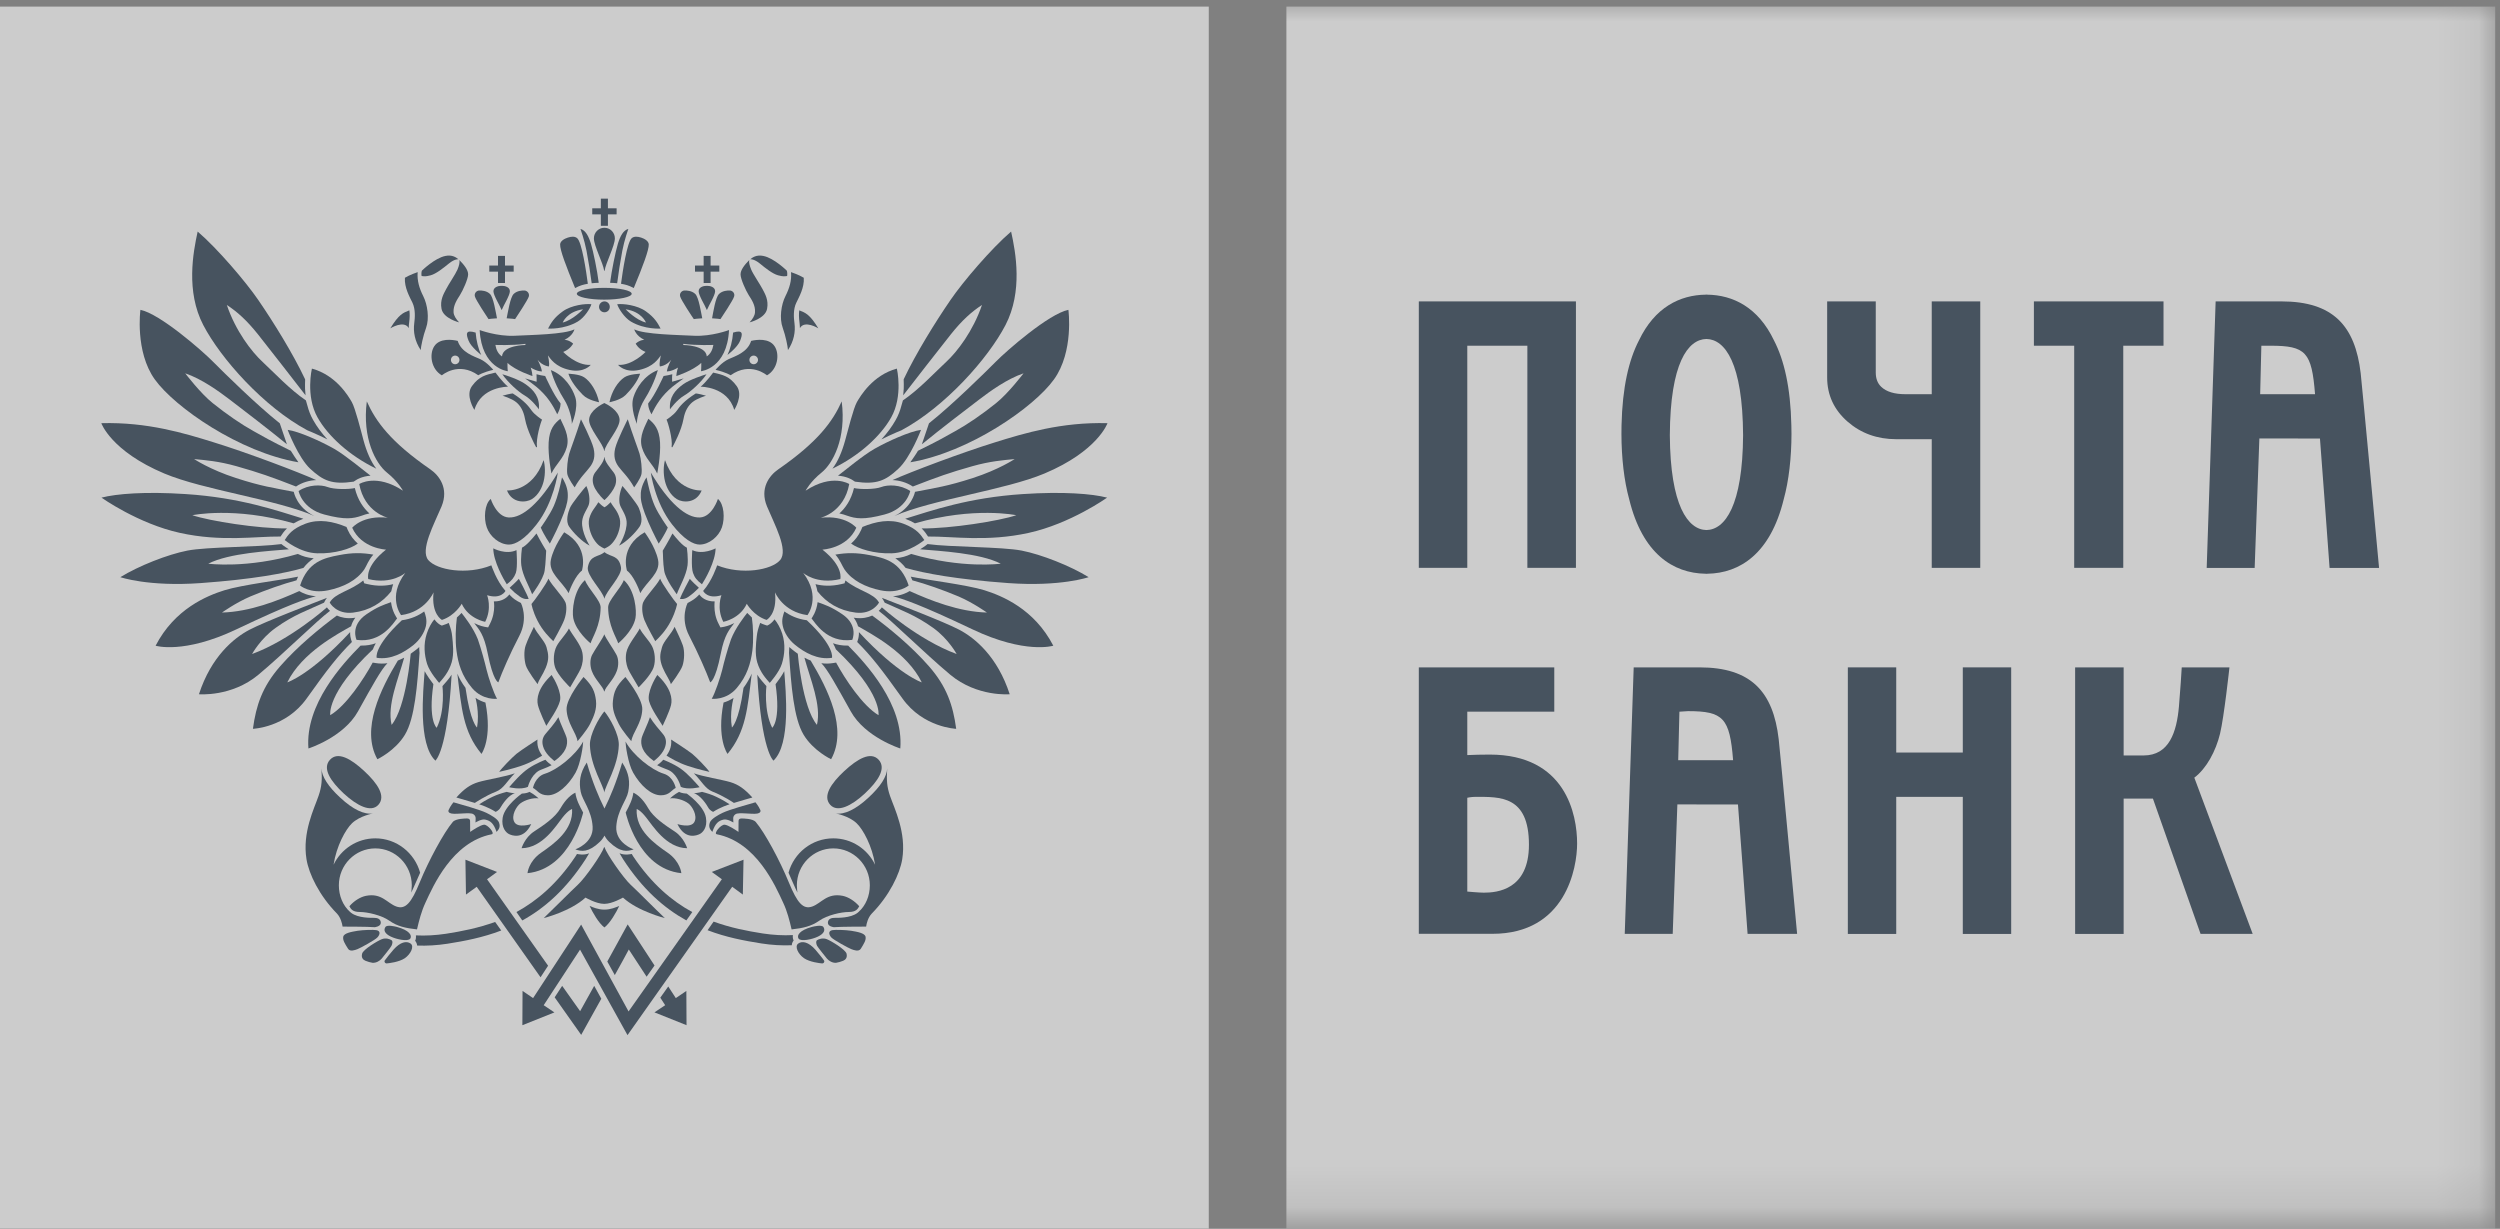 <svg width="59" height="29" viewBox="0 0 59 29" fill="none" xmlns="http://www.w3.org/2000/svg">
<rect x="0" y="0" width="59" height="29" fill="#808080" stroke="none"/>
<g style="mix-blend-mode:luminosity" opacity="0.6">
<path fill-rule="evenodd" clip-rule="evenodd" d="M0 28.995H28.527V0.156H0V28.995Z" fill="white"/>
<path fill-rule="evenodd" clip-rule="evenodd" d="M8.657 9.473C8.867 9.943 9.211 10.425 10.155 11.076C10.364 11.221 10.597 11.524 10.421 11.951C10.242 12.376 9.91 12.982 10.108 13.218C10.308 13.453 11.018 13.576 11.596 13.342C11.596 13.342 11.717 13.71 11.929 13.946C11.929 13.946 11.829 14.15 11.496 14.047C11.496 14.047 11.617 14.35 11.45 14.675C11.45 14.675 11.063 14.608 10.897 14.249C10.897 14.249 10.741 14.529 10.43 14.63C10.43 14.63 10.175 14.497 10.232 13.979C10.232 13.979 10.042 14.44 9.466 14.517C9.466 14.517 9.133 14.092 9.565 13.52C9.565 13.52 9.254 13.801 8.691 13.666C8.691 13.666 8.601 13.375 9.11 12.971C9.11 12.971 8.534 12.948 8.312 12.455C8.312 12.455 8.556 12.152 9.154 12.219C9.154 12.219 8.601 12.095 8.478 11.423C8.478 11.423 8.878 11.165 9.51 11.58C9.51 11.58 9.398 11.367 9.133 11.154C8.867 10.941 8.545 10.347 8.657 9.473Z" fill="#223549"/>
<path fill-rule="evenodd" clip-rule="evenodd" d="M10.986 16.233C10.901 16.119 10.839 16.007 10.793 15.898C10.892 16.714 10.927 17.264 11.363 17.792C11.363 17.792 11.625 17.439 11.456 16.58C11.384 16.559 11.3 16.523 11.222 16.47C11.222 16.47 11.321 16.818 11.258 17.169C11.258 17.169 11.102 17.054 10.986 16.233Z" fill="#223549"/>
<path fill-rule="evenodd" clip-rule="evenodd" d="M10.228 16.147C10.176 16.081 10.075 15.94 10.022 15.84C9.986 16.314 9.862 17.56 10.275 17.951C10.275 17.951 10.559 17.741 10.658 15.922C10.598 16.024 10.493 16.132 10.442 16.192C10.442 16.192 10.511 16.768 10.306 17.176C10.306 17.176 10.101 17.018 10.228 16.147Z" fill="#223549"/>
<path fill-rule="evenodd" clip-rule="evenodd" d="M9.242 17.107C9.588 16.687 9.693 15.428 9.693 15.428C9.741 15.395 9.788 15.359 9.838 15.32C9.856 15.304 9.876 15.287 9.894 15.27C9.894 15.315 9.896 15.363 9.901 15.41C9.85 16.169 9.791 16.95 9.557 17.338C9.328 17.72 8.906 17.918 8.906 17.918C8.511 17.206 8.988 16.253 9.389 15.589C9.437 15.57 9.487 15.547 9.539 15.521C9.398 16.031 9.131 16.639 9.242 17.107Z" fill="#223549"/>
<path fill-rule="evenodd" clip-rule="evenodd" d="M8.263 14.918C8.261 14.999 8.276 15.066 8.287 15.099C8.291 15.113 8.297 15.132 8.305 15.151C7.974 15.48 7.728 15.794 7.238 16.483C6.747 17.173 5.969 17.2 5.969 17.2C6.044 16.642 6.194 16.201 6.611 15.725C7.027 15.249 7.559 14.815 7.95 14.527C8.05 14.573 8.182 14.603 8.347 14.583C8.36 14.582 8.374 14.58 8.386 14.577C8.334 14.647 8.302 14.717 8.286 14.78C7.988 14.952 7.129 15.393 6.78 16.104C6.78 16.104 7.324 15.93 8.263 14.918Z" fill="#223549"/>
<path fill-rule="evenodd" clip-rule="evenodd" d="M7.647 14.223L7.679 14.163C7.692 14.143 7.702 14.126 7.715 14.109C7.395 14.235 6.256 14.669 5.888 14.862C5.519 15.056 4.985 15.493 4.695 16.384C4.695 16.384 5.464 16.453 6.098 15.924C6.733 15.392 7.472 14.652 7.788 14.416C7.756 14.387 7.732 14.358 7.715 14.334C7.715 14.334 6.856 15.102 5.949 15.435C5.949 15.435 6.142 15.078 6.502 14.82C6.938 14.506 7.265 14.401 7.647 14.223Z" fill="#223549"/>
<path fill-rule="evenodd" clip-rule="evenodd" d="M6.997 13.696C7.01 13.665 7.022 13.636 7.035 13.609C6.659 13.686 5.721 13.8 5.3 13.929C4.881 14.06 4.122 14.37 3.672 15.239C3.672 15.239 4.333 15.445 5.58 14.852C6.827 14.259 7.219 14.135 7.456 14.071C7.267 14.057 7.132 13.993 7.063 13.949C6.565 14.174 5.9 14.438 5.239 14.456C5.239 14.456 5.564 14.224 5.907 14.077C6.278 13.921 6.686 13.778 6.997 13.696Z" fill="#223549"/>
<path fill-rule="evenodd" clip-rule="evenodd" d="M7.029 13.073C7.151 13.131 7.244 13.16 7.404 13.176C7.318 13.234 7.235 13.306 7.161 13.403C6.721 13.531 5.972 13.671 4.735 13.761C3.5 13.85 2.84 13.621 2.84 13.621C3.271 13.355 3.957 13.085 4.422 12.994C4.886 12.903 6.106 12.914 6.641 12.84C6.647 12.846 6.712 12.899 6.817 12.963C6.367 13.004 5.409 13.049 4.915 13.303C4.915 13.303 5.827 13.426 7.029 13.073Z" fill="#223549"/>
<path fill-rule="evenodd" clip-rule="evenodd" d="M6.93 12.351C6.993 12.314 7.068 12.277 7.16 12.242C6.534 12.051 5.675 11.744 4.381 11.66C3.433 11.597 2.749 11.652 2.395 11.744C2.395 11.744 3.259 12.359 4.245 12.576C5.233 12.793 6.035 12.656 6.621 12.662C6.659 12.603 6.703 12.537 6.772 12.471C6.086 12.476 4.947 12.296 4.539 12.159C4.539 12.159 5.533 11.949 6.93 12.351Z" fill="#223549"/>
<path fill-rule="evenodd" clip-rule="evenodd" d="M6.933 11.607C6.936 11.625 7.01 11.981 7.419 12.178C6.54 11.79 4.809 11.566 3.878 11.175C2.621 10.646 2.391 9.987 2.391 9.987C3.48 9.957 4.359 10.226 5.038 10.437C5.832 10.682 7.041 11.139 7.464 11.33C7.307 11.336 7.132 11.383 6.986 11.482C6.395 11.252 6.119 11.155 5.583 11.003C5.159 10.883 4.846 10.86 4.581 10.834C4.581 10.834 4.954 11.083 5.568 11.281C6.176 11.478 6.439 11.511 6.933 11.607Z" fill="#223549"/>
<path fill-rule="evenodd" clip-rule="evenodd" d="M6.863 10.638C6.898 10.701 7.002 10.851 7.043 10.91C5.654 10.675 4.126 9.613 3.653 8.954C3.181 8.295 3.314 7.312 3.314 7.312C3.773 7.405 4.769 8.274 5.027 8.536C5.285 8.796 6.063 9.563 6.603 9.99L6.771 10.485C6.309 10.108 5.761 9.69 5.42 9.429C5.157 9.229 4.763 8.944 4.371 8.81C4.371 8.81 4.732 9.285 5.023 9.516C5.359 9.785 5.701 10.018 5.981 10.173C6.23 10.312 6.358 10.39 6.863 10.638Z" fill="#223549"/>
<path fill-rule="evenodd" clip-rule="evenodd" d="M10.783 14.572C10.825 14.534 10.863 14.498 10.892 14.465C10.956 14.546 11.171 14.816 11.277 15.087C11.357 15.317 11.442 15.631 11.484 15.81C11.527 15.989 11.653 16.363 11.73 16.491C11.73 16.491 11.392 16.534 11.141 16.238C10.895 15.948 10.812 15.655 10.773 15.356C10.741 15.121 10.753 14.796 10.783 14.572Z" fill="#223549"/>
<path fill-rule="evenodd" clip-rule="evenodd" d="M10.251 14.617C10.314 14.703 10.374 14.737 10.38 14.741L10.427 14.764L10.473 14.748C10.516 14.735 10.554 14.719 10.59 14.701C10.64 14.839 10.661 14.906 10.672 15.023C10.688 15.18 10.718 15.426 10.661 15.627C10.59 15.873 10.444 16.023 10.364 16.116C10.364 16.116 10.143 15.87 10.079 15.667C10.014 15.454 9.99 15.207 10.072 14.953C10.116 14.815 10.187 14.69 10.251 14.617Z" fill="#223549"/>
<path fill-rule="evenodd" clip-rule="evenodd" d="M9.484 14.638C9.71 14.608 9.881 14.525 10.011 14.43C10.04 14.51 10.084 14.619 10.052 14.772C10.017 14.926 9.912 15.096 9.762 15.219C9.532 15.403 9.227 15.577 8.889 15.524C8.889 15.524 8.812 15.267 9.484 14.638Z" fill="#223549"/>
<path fill-rule="evenodd" clip-rule="evenodd" d="M9.228 14.211C9.257 14.439 9.364 14.582 9.372 14.594C9.293 14.689 9.008 15.182 8.415 15.101C8.415 15.101 8.254 14.764 8.65 14.496C8.917 14.315 9.045 14.278 9.228 14.211Z" fill="#223549"/>
<path fill-rule="evenodd" clip-rule="evenodd" d="M9.279 13.786C9.121 13.827 8.915 13.843 8.663 13.783L8.595 13.766L8.573 13.699C8.268 13.95 7.906 13.993 7.781 14.221C7.781 14.221 7.934 14.505 8.33 14.458C8.726 14.41 9.022 14.223 9.234 13.954C9.243 13.914 9.261 13.838 9.279 13.786Z" fill="#223549"/>
<path fill-rule="evenodd" clip-rule="evenodd" d="M8.598 13.437C8.653 13.352 8.692 13.222 8.811 13.089C8.549 13.043 8.313 13.04 8.006 13.1C7.641 13.169 7.268 13.256 7.082 13.818C7.082 13.818 7.315 14.02 7.742 13.932C8.104 13.857 8.417 13.7 8.598 13.437Z" fill="#223549"/>
<path fill-rule="evenodd" clip-rule="evenodd" d="M8.444 12.828C8.353 12.747 8.267 12.643 8.207 12.507L8.177 12.436C7.861 12.306 7.532 12.239 7.207 12.36C6.885 12.483 6.8 12.623 6.719 12.745C6.719 12.745 7.077 13.048 7.487 13.058C7.898 13.072 8.279 12.952 8.444 12.828Z" fill="#223549"/>
<path fill-rule="evenodd" clip-rule="evenodd" d="M8.534 12.171C8.588 12.15 8.649 12.131 8.718 12.117C8.58 11.992 8.441 11.802 8.374 11.518C8.227 11.552 7.883 11.552 7.731 11.494C7.578 11.435 7.28 11.432 7.047 11.588C7.047 11.588 7.124 12.001 7.651 12.142C8.148 12.274 8.332 12.24 8.534 12.171Z" fill="#223549"/>
<path fill-rule="evenodd" clip-rule="evenodd" d="M8.346 11.367L8.416 11.322C8.425 11.316 8.543 11.242 8.744 11.226C8.575 11.099 8.169 10.756 7.885 10.591C7.571 10.414 7.053 10.18 6.789 10.145C6.789 10.145 7.037 10.801 7.324 11.066C7.624 11.342 7.833 11.443 8.346 11.367Z" fill="#223549"/>
<path fill-rule="evenodd" clip-rule="evenodd" d="M8.881 11.061C8.753 10.895 8.654 10.666 8.58 10.396C8.521 10.176 8.384 9.63 8.303 9.489C8.222 9.347 7.93 8.854 7.361 8.699C7.361 8.699 7.208 9.345 7.495 9.853C7.742 10.293 8.25 10.757 8.881 11.061Z" fill="#223549"/>
<path fill-rule="evenodd" clip-rule="evenodd" d="M12.043 14.054C12.113 14.127 12.167 14.166 12.294 14.231C12.294 14.231 12.476 14.582 12.256 15.006C12.035 15.43 11.849 15.862 11.761 16.103C11.761 16.103 11.642 16.085 11.51 15.422C11.422 14.972 11.309 14.86 11.191 14.705C11.32 14.771 11.423 14.79 11.432 14.792L11.52 14.807L11.56 14.728C11.639 14.576 11.663 14.429 11.663 14.306C11.663 14.266 11.66 14.228 11.655 14.193C11.86 14.199 11.969 14.094 12.012 14.041C12.014 14.035 12.018 14.032 12.02 14.027L12.043 14.054Z" fill="#223549"/>
<path fill-rule="evenodd" clip-rule="evenodd" d="M7.201 8.969C7.199 9.031 7.197 9.099 7.199 9.171L7.211 9.33C6.873 8.896 6.471 8.373 6.087 7.889C5.823 7.559 5.6 7.358 5.353 7.197C5.56 7.81 5.935 8.299 6.199 8.543C6.462 8.787 6.846 9.198 7.219 9.449L7.255 9.574C7.284 9.687 7.328 9.805 7.391 9.914C7.477 10.069 7.592 10.222 7.726 10.37C7.618 10.315 7.494 10.257 7.368 10.203L7.253 10.155C6.226 9.604 5.21 8.464 4.797 7.671C4.384 6.878 4.557 5.957 4.665 5.465C5.131 5.864 5.801 6.65 6.094 7.078C6.454 7.602 6.915 8.345 7.2 8.951L7.201 8.969Z" fill="#223549"/>
<path fill-rule="evenodd" clip-rule="evenodd" d="M21.592 12.351C21.53 12.314 21.455 12.277 21.363 12.242C21.988 12.051 22.848 11.744 24.141 11.66C25.089 11.597 25.775 11.652 26.128 11.744C26.128 11.744 25.265 12.359 24.277 12.576C23.29 12.793 22.488 12.656 21.902 12.662C21.864 12.603 21.819 12.537 21.751 12.471C22.437 12.476 23.578 12.296 23.985 12.159C23.985 12.159 22.99 11.949 21.592 12.351Z" fill="#223549"/>
<path fill-rule="evenodd" clip-rule="evenodd" d="M21.594 11.607C21.591 11.625 21.517 11.981 21.108 12.178C21.987 11.79 23.719 11.566 24.649 11.175C25.907 10.646 26.137 9.987 26.137 9.987C25.048 9.957 24.168 10.226 23.489 10.437C22.696 10.682 21.486 11.139 21.062 11.33C21.222 11.336 21.395 11.383 21.543 11.482C22.134 11.252 22.408 11.155 22.945 11.003C23.369 10.883 23.681 10.86 23.946 10.834C23.946 10.834 23.574 11.083 22.96 11.281C22.351 11.478 22.088 11.511 21.594 11.607Z" fill="#223549"/>
<path fill-rule="evenodd" clip-rule="evenodd" d="M21.664 10.638C21.63 10.701 21.525 10.851 21.484 10.91C22.874 10.675 24.402 9.613 24.874 8.954C25.348 8.295 25.214 7.312 25.214 7.312C24.754 7.405 23.759 8.274 23.501 8.536C23.243 8.796 22.464 9.563 21.924 9.99L21.756 10.485C22.218 10.108 22.766 9.69 23.109 9.429C23.371 9.229 23.764 8.944 24.156 8.81C24.156 8.81 23.796 9.285 23.505 9.516C23.17 9.785 22.828 10.018 22.547 10.173C22.297 10.312 22.17 10.39 21.664 10.638Z" fill="#223549"/>
<path fill-rule="evenodd" clip-rule="evenodd" d="M21.327 8.969C21.329 9.031 21.331 9.099 21.328 9.171L21.316 9.33C21.653 8.896 22.057 8.373 22.441 7.889C22.704 7.559 22.928 7.358 23.175 7.197C22.966 7.81 22.593 8.299 22.328 8.543C22.064 8.787 21.683 9.198 21.309 9.449L21.273 9.574C21.244 9.687 21.2 9.805 21.137 9.914C21.05 10.069 20.937 10.222 20.801 10.37C20.909 10.315 21.033 10.257 21.158 10.203L21.274 10.155C22.301 9.604 23.318 8.464 23.73 7.671C24.141 6.878 23.972 5.957 23.862 5.465C23.396 5.864 22.725 6.65 22.433 7.078C22.073 7.602 21.613 8.345 21.327 8.951V8.969Z" fill="#223549"/>
<path fill-rule="evenodd" clip-rule="evenodd" d="M8.51 15.236C8.087 15.664 7.196 16.623 7.279 17.664C7.279 17.664 8.108 17.402 8.449 16.788C8.79 16.175 9.001 15.79 9.144 15.652C9.052 15.664 8.96 15.664 8.87 15.649L8.796 15.637C8.585 16.024 8.169 16.657 7.794 16.878C7.794 16.878 7.698 16.365 8.8 15.325C8.815 15.282 8.838 15.233 8.869 15.18C8.768 15.217 8.653 15.238 8.524 15.236" fill="#223549"/>
<path fill-rule="evenodd" clip-rule="evenodd" d="M19.864 9.473C19.654 9.943 19.308 10.425 18.368 11.076C18.157 11.221 17.924 11.524 18.101 11.951C18.278 12.376 18.612 12.982 18.411 13.218C18.212 13.453 17.503 13.576 16.925 13.342C16.925 13.342 16.804 13.71 16.594 13.946C16.594 13.946 16.692 14.15 17.026 14.047C17.026 14.047 16.904 14.35 17.07 14.675C17.07 14.675 17.458 14.608 17.624 14.249C17.624 14.249 17.779 14.529 18.091 14.63C18.091 14.63 18.347 14.497 18.29 13.979C18.29 13.979 18.478 14.44 19.056 14.517C19.056 14.517 19.389 14.092 18.955 13.52C18.955 13.52 19.266 13.801 19.831 13.666C19.831 13.666 19.92 13.375 19.409 12.971C19.409 12.971 19.987 12.948 20.209 12.455C20.209 12.455 19.965 12.152 19.367 12.219C19.367 12.219 19.92 12.095 20.042 11.423C20.042 11.423 19.643 11.165 19.012 11.58C19.012 11.58 19.122 11.367 19.387 11.154C19.654 10.941 19.977 10.347 19.864 9.473Z" fill="#223549"/>
<path fill-rule="evenodd" clip-rule="evenodd" d="M17.547 16.233C17.631 16.119 17.693 16.007 17.741 15.898C17.642 16.714 17.606 17.264 17.17 17.792C17.17 17.792 16.908 17.439 17.076 16.58C17.15 16.559 17.231 16.523 17.312 16.47C17.312 16.47 17.212 16.818 17.273 17.169C17.273 17.169 17.433 17.054 17.547 16.233Z" fill="#223549"/>
<path fill-rule="evenodd" clip-rule="evenodd" d="M18.303 16.147C18.355 16.081 18.457 15.94 18.508 15.84C18.544 16.314 18.668 17.56 18.254 17.951C18.254 17.951 17.971 17.741 17.871 15.922C17.932 16.024 18.037 16.132 18.087 16.192C18.087 16.192 18.019 16.768 18.224 17.176C18.224 17.176 18.429 17.018 18.303 16.147Z" fill="#223549"/>
<path fill-rule="evenodd" clip-rule="evenodd" d="M19.28 17.107C18.932 16.687 18.828 15.428 18.828 15.428C18.781 15.395 18.731 15.359 18.685 15.32C18.664 15.304 18.645 15.287 18.627 15.27C18.627 15.315 18.625 15.363 18.621 15.41C18.67 16.169 18.731 16.95 18.964 17.338C19.193 17.72 19.614 17.918 19.614 17.918C20.011 17.206 19.532 16.253 19.132 15.589C19.082 15.57 19.033 15.547 18.984 15.521C19.123 16.031 19.39 16.639 19.28 17.107Z" fill="#223549"/>
<path fill-rule="evenodd" clip-rule="evenodd" d="M20.27 14.918C20.274 14.999 20.258 15.066 20.247 15.099C20.244 15.113 20.237 15.132 20.23 15.151C20.56 15.48 20.806 15.794 21.297 16.483C21.788 17.173 22.566 17.2 22.566 17.2C22.491 16.642 22.341 16.201 21.924 15.725C21.508 15.249 20.977 14.815 20.584 14.527C20.484 14.573 20.353 14.603 20.187 14.583C20.174 14.582 20.161 14.58 20.148 14.577C20.2 14.647 20.232 14.717 20.25 14.78C20.546 14.952 21.407 15.393 21.754 16.104C21.754 16.104 21.21 15.93 20.27 14.918Z" fill="#223549"/>
<path fill-rule="evenodd" clip-rule="evenodd" d="M20.879 14.223L20.847 14.163C20.836 14.143 20.825 14.126 20.812 14.109C21.132 14.235 22.271 14.669 22.639 14.862C23.007 15.056 23.54 15.493 23.829 16.384C23.829 16.384 23.062 16.453 22.427 15.924C21.793 15.392 21.053 14.652 20.738 14.416C20.77 14.387 20.794 14.358 20.812 14.334C20.812 14.334 21.67 15.102 22.577 15.435C22.577 15.435 22.384 15.078 22.026 14.82C21.588 14.506 21.262 14.401 20.879 14.223Z" fill="#223549"/>
<path fill-rule="evenodd" clip-rule="evenodd" d="M21.532 13.696C21.52 13.665 21.508 13.636 21.494 13.609C21.87 13.686 22.81 13.8 23.23 13.929C23.648 14.06 24.408 14.37 24.858 15.239C24.858 15.239 24.197 15.445 22.949 14.852C21.701 14.259 21.312 14.135 21.074 14.071C21.263 14.057 21.397 13.993 21.468 13.949C21.965 14.174 22.631 14.438 23.291 14.456C23.291 14.456 22.965 14.224 22.623 14.077C22.25 13.921 21.843 13.778 21.532 13.696Z" fill="#223549"/>
<path fill-rule="evenodd" clip-rule="evenodd" d="M21.505 13.073C21.382 13.131 21.288 13.16 21.129 13.176C21.216 13.234 21.299 13.306 21.373 13.403C21.813 13.531 22.561 13.671 23.798 13.761C25.034 13.85 25.692 13.621 25.692 13.621C25.262 13.355 24.576 13.085 24.112 12.994C23.646 12.903 22.427 12.914 21.891 12.84C21.885 12.846 21.82 12.899 21.715 12.963C22.166 13.004 23.124 13.049 23.618 13.303C23.618 13.303 22.706 13.426 21.505 13.073Z" fill="#223549"/>
<path fill-rule="evenodd" clip-rule="evenodd" d="M17.744 14.572C17.702 14.534 17.666 14.498 17.634 14.465C17.571 14.546 17.357 14.816 17.252 15.087C17.171 15.317 17.085 15.631 17.044 15.81C17 15.989 16.874 16.363 16.797 16.491C16.797 16.491 17.136 16.534 17.387 16.238C17.633 15.948 17.716 15.655 17.756 15.356C17.785 15.121 17.777 14.796 17.744 14.572Z" fill="#223549"/>
<path fill-rule="evenodd" clip-rule="evenodd" d="M18.279 14.617C18.216 14.703 18.156 14.737 18.15 14.741L18.105 14.764L18.056 14.748C18.015 14.735 17.977 14.719 17.94 14.701C17.891 14.839 17.872 14.906 17.859 15.023C17.842 15.18 17.813 15.426 17.869 15.627C17.941 15.873 18.085 16.023 18.166 16.116C18.166 16.116 18.388 15.87 18.452 15.667C18.517 15.454 18.541 15.207 18.46 14.953C18.415 14.815 18.342 14.69 18.279 14.617Z" fill="#223549"/>
<path fill-rule="evenodd" clip-rule="evenodd" d="M19.041 14.638C18.813 14.608 18.643 14.525 18.512 14.43C18.485 14.51 18.439 14.619 18.473 14.772C18.506 14.926 18.611 15.096 18.764 15.219C18.991 15.403 19.297 15.577 19.635 15.524C19.635 15.524 19.713 15.267 19.041 14.638Z" fill="#223549"/>
<path fill-rule="evenodd" clip-rule="evenodd" d="M19.296 14.211C19.269 14.439 19.161 14.582 19.152 14.594C19.231 14.689 19.516 15.182 20.113 15.101C20.113 15.101 20.271 14.764 19.878 14.496C19.608 14.315 19.481 14.278 19.296 14.211Z" fill="#223549"/>
<path fill-rule="evenodd" clip-rule="evenodd" d="M19.246 13.786C19.405 13.827 19.611 13.843 19.864 13.783L19.932 13.766L19.952 13.699C20.258 13.95 20.62 13.993 20.745 14.221C20.745 14.221 20.593 14.505 20.197 14.458C19.801 14.41 19.503 14.223 19.291 13.954C19.284 13.914 19.266 13.838 19.246 13.786Z" fill="#223549"/>
<path fill-rule="evenodd" clip-rule="evenodd" d="M19.929 13.437C19.872 13.352 19.832 13.222 19.715 13.089C19.979 13.043 20.214 13.04 20.52 13.1C20.885 13.169 21.258 13.256 21.445 13.818C21.445 13.818 21.209 14.02 20.783 13.932C20.423 13.857 20.108 13.7 19.929 13.437Z" fill="#223549"/>
<path fill-rule="evenodd" clip-rule="evenodd" d="M20.086 12.828C20.178 12.747 20.262 12.643 20.323 12.507L20.353 12.436C20.671 12.306 21 12.239 21.322 12.36C21.646 12.483 21.73 12.623 21.814 12.745C21.814 12.745 21.455 13.048 21.043 13.058C20.632 13.072 20.251 12.952 20.086 12.828Z" fill="#223549"/>
<path fill-rule="evenodd" clip-rule="evenodd" d="M19.994 12.171C19.939 12.15 19.878 12.131 19.809 12.117C19.949 11.992 20.087 11.802 20.154 11.518C20.301 11.552 20.646 11.552 20.798 11.494C20.95 11.435 21.248 11.432 21.481 11.588C21.481 11.588 21.405 12.001 20.876 12.142C20.378 12.274 20.195 12.24 19.994 12.171Z" fill="#223549"/>
<path fill-rule="evenodd" clip-rule="evenodd" d="M20.177 11.367L20.108 11.322C20.098 11.316 19.98 11.242 19.777 11.226C19.948 11.099 20.352 10.756 20.64 10.591C20.952 10.414 21.47 10.18 21.736 10.145C21.736 10.145 21.488 10.801 21.198 11.066C20.9 11.342 20.69 11.443 20.177 11.367Z" fill="#223549"/>
<path fill-rule="evenodd" clip-rule="evenodd" d="M19.645 11.061C19.772 10.895 19.871 10.666 19.945 10.396C20.006 10.176 20.142 9.63 20.223 9.489C20.305 9.347 20.596 8.854 21.166 8.699C21.166 8.699 21.318 9.345 21.031 9.853C20.783 10.293 20.277 10.757 19.645 11.061Z" fill="#223549"/>
<path fill-rule="evenodd" clip-rule="evenodd" d="M16.481 14.054C16.407 14.127 16.353 14.166 16.227 14.231C16.227 14.231 16.044 14.582 16.266 15.006C16.485 15.43 16.671 15.862 16.761 16.103C16.761 16.103 16.88 16.085 17.011 15.422C17.1 14.972 17.213 14.86 17.329 14.705C17.201 14.771 17.099 14.79 17.09 14.792L17.002 14.807L16.962 14.728C16.882 14.576 16.861 14.429 16.861 14.306C16.861 14.266 16.862 14.228 16.866 14.193C16.661 14.199 16.552 14.094 16.511 14.041C16.506 14.035 16.503 14.032 16.501 14.027L16.481 14.054Z" fill="#223549"/>
<path fill-rule="evenodd" clip-rule="evenodd" d="M20.017 15.236C20.439 15.664 21.331 16.623 21.247 17.664C21.247 17.664 20.418 17.402 20.078 16.788C19.736 16.175 19.526 15.79 19.383 15.652C19.473 15.664 19.566 15.664 19.656 15.649L19.732 15.637C19.942 16.024 20.358 16.657 20.733 16.878C20.733 16.878 20.828 16.365 19.727 15.325C19.711 15.282 19.688 15.233 19.658 15.18C19.758 15.217 19.873 15.238 20.002 15.236" fill="#223549"/>
<path fill-rule="evenodd" clip-rule="evenodd" d="M13.613 6.933C13.613 6.856 13.903 6.793 14.26 6.793C14.618 6.793 14.908 6.856 14.908 6.933C14.908 7.009 14.618 7.072 14.26 7.072C13.903 7.072 13.613 7.009 13.613 6.933Z" fill="#223549"/>
<path fill-rule="evenodd" clip-rule="evenodd" d="M14.391 7.241C14.391 7.313 14.336 7.37 14.265 7.37C14.195 7.37 14.137 7.313 14.137 7.241C14.137 7.171 14.195 7.113 14.265 7.113C14.336 7.113 14.391 7.171 14.391 7.241Z" fill="#223549"/>
<path fill-rule="evenodd" clip-rule="evenodd" d="M13.572 6.798C13.358 6.28 13.213 5.896 13.219 5.768C13.223 5.691 13.314 5.634 13.401 5.607C13.486 5.58 13.562 5.574 13.619 5.619C13.731 5.706 13.835 6.406 13.873 6.697C13.765 6.717 13.699 6.732 13.572 6.798Z" fill="#223549"/>
<path fill-rule="evenodd" clip-rule="evenodd" d="M13.964 6.685C14.018 6.678 14.074 6.676 14.13 6.674C14.097 6.395 14.001 5.932 13.946 5.75C13.889 5.567 13.818 5.435 13.699 5.402C13.699 5.402 13.791 5.657 13.842 5.92C13.892 6.184 13.931 6.435 13.964 6.685Z" fill="#223549"/>
<path fill-rule="evenodd" clip-rule="evenodd" d="M13.28 7.612C13.517 7.555 13.76 7.299 13.76 7.299C13.377 7.355 13.28 7.612 13.28 7.612ZM13.635 7.589C13.304 7.783 12.934 7.754 12.934 7.754C13.005 7.621 13.073 7.498 13.28 7.349C13.487 7.199 13.825 7.162 13.957 7.18C13.928 7.28 13.793 7.495 13.635 7.589Z" fill="#223549"/>
<path fill-rule="evenodd" clip-rule="evenodd" d="M12.4 8.142V8.115C12.075 8.157 11.691 8.14 11.691 8.14C11.711 8.262 11.761 8.355 11.847 8.411C11.868 8.144 12.4 8.142 12.4 8.142ZM11.32 7.789C11.32 7.789 11.732 7.943 12.144 7.924C12.554 7.903 13.313 7.894 13.557 7.773C13.557 7.773 13.518 7.93 13.322 8.019C13.322 8.019 13.425 8.019 13.526 8.109C13.526 8.109 13.466 8.238 13.292 8.306C13.292 8.306 13.605 8.635 13.942 8.611C13.942 8.611 13.787 8.806 13.443 8.731C13.099 8.656 12.989 8.462 12.931 8.387C12.931 8.387 12.976 8.573 12.954 8.648C12.954 8.648 12.803 8.639 12.686 8.489C12.686 8.489 12.771 8.639 12.789 8.765C12.789 8.765 12.694 8.776 12.524 8.675C12.524 8.675 12.56 8.768 12.566 8.875C12.566 8.875 12.169 8.747 11.977 8.564C11.977 8.564 11.974 8.69 11.984 8.761C11.984 8.761 11.368 8.698 11.32 7.789Z" fill="#223549"/>
<path fill-rule="evenodd" clip-rule="evenodd" d="M11.225 7.849C11.241 8.046 11.29 8.24 11.358 8.377C11.358 8.377 11.116 8.193 11.057 8.037C10.996 7.881 10.982 7.774 11.225 7.849Z" fill="#223549"/>
<path fill-rule="evenodd" clip-rule="evenodd" d="M10.741 8.596C10.798 8.596 10.843 8.551 10.843 8.494C10.843 8.437 10.798 8.392 10.741 8.392C10.686 8.392 10.642 8.437 10.642 8.494C10.642 8.551 10.686 8.596 10.741 8.596ZM11.335 8.476C11.497 8.551 11.641 8.728 11.641 8.728C11.396 8.785 11.287 8.856 11.287 8.856C10.816 8.521 10.428 8.858 10.428 8.858C10.173 8.713 10.124 8.356 10.251 8.168C10.378 7.979 10.666 8.012 10.802 8.045C10.888 8.321 11.188 8.409 11.335 8.476Z" fill="#223549"/>
<path fill-rule="evenodd" clip-rule="evenodd" d="M11.693 8.793C11.693 8.793 11.864 9.024 11.989 9.126C11.989 9.126 11.356 9.12 11.196 9.674C11.196 9.674 10.976 9.335 11.137 9.113C11.31 8.875 11.468 8.846 11.693 8.793Z" fill="#223549"/>
<path fill-rule="evenodd" clip-rule="evenodd" d="M12.391 8.93C12.391 8.93 12.595 8.991 12.664 9.009C12.664 9.009 12.666 8.89 12.662 8.832C12.723 8.847 12.8 8.867 12.866 8.874C12.866 8.874 13.07 9.334 13.229 9.52C13.229 9.52 13.239 9.623 13.15 9.778C13.15 9.778 13.034 9.505 12.826 9.287C12.709 9.164 12.634 9.102 12.391 8.93Z" fill="#223549"/>
<path fill-rule="evenodd" clip-rule="evenodd" d="M11.855 8.832C11.922 8.85 12.249 8.954 12.406 9.069C12.605 9.212 12.741 9.377 12.719 9.661C12.719 9.661 12.56 9.436 12.383 9.334C12.243 9.254 11.989 9.03 11.855 8.832Z" fill="#223549"/>
<path fill-rule="evenodd" clip-rule="evenodd" d="M11.856 6.746C11.916 6.746 12.033 6.775 12.033 6.873C12.033 6.972 11.882 7.21 11.841 7.315H11.837C11.797 7.21 11.645 6.972 11.645 6.873C11.645 6.775 11.763 6.746 11.823 6.746H11.856Z" fill="#223549"/>
<path fill-rule="evenodd" clip-rule="evenodd" d="M11.729 7.512C11.7 7.374 11.646 7.015 11.562 6.936C11.483 6.86 11.364 6.853 11.306 6.856C11.246 6.86 11.184 6.922 11.209 7.001C11.232 7.084 11.495 7.481 11.529 7.531C11.59 7.52 11.578 7.525 11.729 7.512Z" fill="#223549"/>
<path fill-rule="evenodd" clip-rule="evenodd" d="M11.957 7.512C11.987 7.374 12.04 7.015 12.124 6.936C12.203 6.86 12.322 6.853 12.38 6.856C12.44 6.86 12.503 6.922 12.479 7.001C12.453 7.084 12.191 7.481 12.156 7.531C12.096 7.52 12.108 7.525 11.957 7.512Z" fill="#223549"/>
<path fill-rule="evenodd" clip-rule="evenodd" d="M12.123 6.267H11.918V6.039H11.753V6.267H11.547V6.411H11.753V6.679H11.918V6.411H12.123V6.267Z" fill="#223549"/>
<path fill-rule="evenodd" clip-rule="evenodd" d="M9.647 7.743C9.647 7.697 9.649 7.654 9.656 7.61C9.671 7.498 9.673 7.404 9.661 7.324C9.513 7.382 9.414 7.417 9.211 7.749C9.211 7.749 9.534 7.547 9.647 7.743Z" fill="#223549"/>
<path fill-rule="evenodd" clip-rule="evenodd" d="M9.929 8.262C9.933 8.18 9.987 7.92 10.055 7.739C10.137 7.513 10.089 7.187 9.989 6.99C9.893 6.799 9.841 6.62 9.857 6.422C9.857 6.422 9.667 6.487 9.556 6.555C9.539 6.785 9.671 7.014 9.734 7.144C9.808 7.299 9.793 7.5 9.777 7.623C9.748 7.831 9.79 8.053 9.929 8.262Z" fill="#223549"/>
<path fill-rule="evenodd" clip-rule="evenodd" d="M9.95 6.514C9.943 6.488 9.943 6.416 9.957 6.387C9.957 6.387 10.259 6.09 10.512 6.04C10.672 6.006 10.77 6.078 10.818 6.118C10.818 6.118 10.729 6.108 10.594 6.219C10.458 6.33 10.29 6.463 10.164 6.497C10.038 6.531 10.012 6.521 9.95 6.514Z" fill="#223549"/>
<path fill-rule="evenodd" clip-rule="evenodd" d="M10.841 6.137C10.954 6.251 11.05 6.373 11.048 6.478C11.046 6.587 10.921 6.86 10.855 6.964C10.79 7.068 10.694 7.205 10.704 7.37C10.71 7.453 10.768 7.537 10.835 7.608C10.835 7.608 10.466 7.519 10.42 7.289C10.381 7.083 10.468 6.939 10.528 6.825C10.582 6.717 10.752 6.467 10.796 6.363C10.835 6.268 10.855 6.19 10.841 6.137Z" fill="#223549"/>
<path fill-rule="evenodd" clip-rule="evenodd" d="M13 8.734C13.073 8.999 13.199 9.247 13.322 9.441C13.434 9.62 13.504 9.907 13.494 10.005C13.494 10.005 13.661 9.633 13.576 9.371C13.509 9.167 13.33 8.862 13 8.734Z" fill="#223549"/>
<path fill-rule="evenodd" clip-rule="evenodd" d="M13.414 8.82C13.414 8.82 13.668 8.826 13.786 8.904C13.938 9.005 14.082 9.227 14.138 9.493C14.138 9.493 13.882 9.448 13.757 9.321C13.629 9.193 13.473 9.002 13.414 8.82Z" fill="#223549"/>
<path fill-rule="evenodd" clip-rule="evenodd" d="M12.101 9.285C12.053 9.289 11.923 9.319 11.859 9.339C11.859 9.339 12.075 9.402 12.183 9.492C12.275 9.568 12.354 9.687 12.39 9.886C12.443 10.165 12.605 10.464 12.653 10.555L12.673 10.551C12.643 10.359 12.761 9.961 12.793 9.904C12.793 9.904 12.621 9.796 12.542 9.683C12.484 9.6 12.383 9.462 12.101 9.285Z" fill="#223549"/>
<path fill-rule="evenodd" clip-rule="evenodd" d="M13.224 9.883C13.286 10.029 13.454 10.288 13.375 10.558C13.297 10.829 13.122 10.945 13.014 11.175C13.014 11.175 12.93 10.76 12.948 10.441C12.967 10.121 13.082 9.998 13.224 9.883Z" fill="#223549"/>
<path fill-rule="evenodd" clip-rule="evenodd" d="M13.711 9.895C13.711 9.895 13.963 10.388 14.009 10.581C14.053 10.773 14.012 10.9 13.925 11.017C13.842 11.133 13.696 11.258 13.562 11.502C13.562 11.502 13.407 11.294 13.388 11.186C13.37 11.077 13.399 10.818 13.433 10.71C13.466 10.6 13.599 10.251 13.711 9.895Z" fill="#223549"/>
<path fill-rule="evenodd" clip-rule="evenodd" d="M13.837 11.469C13.782 11.529 13.488 11.887 13.449 11.991C13.409 12.094 13.341 12.291 13.432 12.429C13.524 12.566 13.734 12.784 13.915 12.877C13.915 12.877 13.717 12.563 13.738 12.306C13.75 12.142 13.876 11.995 13.9 11.895C13.924 11.795 13.909 11.626 13.837 11.469Z" fill="#223549"/>
<path fill-rule="evenodd" clip-rule="evenodd" d="M13.263 11.266C13.308 11.329 13.387 11.483 13.398 11.632C13.409 11.78 13.385 11.899 13.305 12.115C13.205 12.388 13.049 12.692 12.976 12.829C12.976 12.829 12.838 12.629 12.762 12.451C12.762 12.451 12.977 12.151 13.07 11.94C13.176 11.691 13.22 11.461 13.263 11.266Z" fill="#223549"/>
<path fill-rule="evenodd" clip-rule="evenodd" d="M13.165 11.152C13.165 11.152 13.072 11.855 12.663 12.376C12.386 12.729 12.162 12.852 12.012 12.852C11.788 12.852 11.562 12.663 11.488 12.446C11.411 12.231 11.436 11.894 11.582 11.775C11.582 11.775 11.715 12.197 12.003 12.212C12.329 12.231 12.747 11.862 13.165 11.152Z" fill="#223549"/>
<path fill-rule="evenodd" clip-rule="evenodd" d="M12.83 10.859C12.864 10.985 12.875 11.177 12.83 11.359C12.796 11.498 12.714 11.677 12.554 11.779C12.415 11.866 12.088 11.887 11.965 11.575C11.965 11.575 12.561 11.621 12.83 10.859Z" fill="#223549"/>
<path fill-rule="evenodd" clip-rule="evenodd" d="M13.805 13.691C13.886 13.903 14.176 14.17 14.175 14.335C14.171 14.771 13.981 15.038 13.937 15.182C13.937 15.182 13.591 14.905 13.529 14.587C13.497 14.424 13.534 13.934 13.805 13.691Z" fill="#223549"/>
<path fill-rule="evenodd" clip-rule="evenodd" d="M13.418 13.998C13.458 13.884 13.586 13.575 13.733 13.467C13.733 13.467 13.921 12.908 13.315 12.562C13.315 12.562 13.066 12.896 13.001 13.21C12.934 13.526 13.264 13.714 13.418 13.998Z" fill="#223549"/>
<path fill-rule="evenodd" clip-rule="evenodd" d="M12.661 12.59C12.564 12.71 12.426 12.874 12.319 12.925C12.319 12.925 12.283 13.175 12.303 13.342C12.335 13.589 12.491 13.84 12.558 14.025C12.558 14.025 12.823 13.675 12.853 13.47C12.883 13.264 12.88 13.095 12.89 12.996C12.89 12.996 12.742 12.754 12.661 12.59Z" fill="#223549"/>
<path fill-rule="evenodd" clip-rule="evenodd" d="M11.96 13.789C11.885 13.673 11.644 13.25 11.641 12.941C11.641 12.941 11.939 13.102 12.189 12.983C12.189 12.983 12.221 13.385 12.174 13.521C12.133 13.631 12.082 13.696 11.96 13.789Z" fill="#223549"/>
<path fill-rule="evenodd" clip-rule="evenodd" d="M12.027 13.872C12.076 13.829 12.195 13.718 12.245 13.66C12.245 13.66 12.443 14.027 12.476 14.134C12.476 14.134 12.377 14.16 12.268 14.08C12.159 14 12.134 13.979 12.027 13.872Z" fill="#223549"/>
<path fill-rule="evenodd" clip-rule="evenodd" d="M12.942 13.656C12.919 13.749 12.598 14.198 12.543 14.254C12.543 14.254 12.567 14.417 12.686 14.651C12.805 14.885 12.97 15.049 13.058 15.132C13.058 15.132 13.257 14.783 13.315 14.631C13.38 14.455 13.373 14.283 13.345 14.218C13.278 14.066 13.046 13.847 12.942 13.656Z" fill="#223549"/>
<path fill-rule="evenodd" clip-rule="evenodd" d="M13.427 14.832C13.498 14.976 13.711 15.214 13.744 15.402C13.771 15.549 13.748 15.669 13.708 15.773C13.667 15.872 13.54 16.071 13.455 16.222C13.455 16.222 13.162 15.943 13.098 15.743C13.049 15.593 13.067 15.38 13.137 15.248C13.207 15.114 13.36 14.97 13.427 14.832Z" fill="#223549"/>
<path fill-rule="evenodd" clip-rule="evenodd" d="M12.6 14.793C12.675 14.961 12.857 15.127 12.898 15.274C12.946 15.447 12.962 15.556 12.88 15.758C12.806 15.934 12.717 16.038 12.688 16.146C12.688 16.146 12.45 15.834 12.41 15.705C12.371 15.576 12.358 15.363 12.407 15.229C12.455 15.092 12.541 14.917 12.6 14.793Z" fill="#223549"/>
<path fill-rule="evenodd" clip-rule="evenodd" d="M13.771 15.977C13.771 15.977 13.362 16.476 13.371 16.74C13.384 17.07 13.6 17.29 13.63 17.492C13.63 17.492 13.844 17.247 13.927 17.082C14.018 16.898 14.088 16.74 14.065 16.531C14.039 16.321 13.985 16.187 13.771 15.977Z" fill="#223549"/>
<path fill-rule="evenodd" clip-rule="evenodd" d="M13.018 15.93C13.083 16.025 13.265 16.352 13.214 16.545C13.163 16.74 12.961 17.014 12.893 17.13C12.893 17.13 12.732 16.795 12.695 16.641C12.659 16.488 12.692 16.237 13.018 15.93Z" fill="#223549"/>
<path fill-rule="evenodd" clip-rule="evenodd" d="M14.268 6.392C14.296 6.204 14.511 5.801 14.511 5.625C14.511 5.487 14.4 5.375 14.264 5.375C14.126 5.375 14.016 5.487 14.016 5.625C14.016 5.801 14.233 6.204 14.259 6.392H14.268Z" fill="#223549"/>
<path fill-rule="evenodd" clip-rule="evenodd" d="M14.957 6.798C15.173 6.28 15.316 5.896 15.311 5.768C15.307 5.691 15.216 5.634 15.131 5.607C15.044 5.58 14.967 5.574 14.911 5.619C14.8 5.706 14.694 6.406 14.656 6.697C14.766 6.717 14.832 6.732 14.957 6.798Z" fill="#223549"/>
<path fill-rule="evenodd" clip-rule="evenodd" d="M14.565 6.685C14.51 6.678 14.454 6.676 14.398 6.674C14.433 6.395 14.527 5.932 14.583 5.75C14.639 5.567 14.71 5.435 14.829 5.402C14.829 5.402 14.737 5.657 14.686 5.92C14.636 6.184 14.598 6.435 14.565 6.685Z" fill="#223549"/>
<path fill-rule="evenodd" clip-rule="evenodd" d="M14.765 7.299C14.765 7.299 15.006 7.555 15.245 7.612C15.245 7.612 15.147 7.355 14.765 7.299ZM14.566 7.18C14.7 7.162 15.038 7.199 15.245 7.349C15.453 7.498 15.519 7.621 15.59 7.754C15.59 7.754 15.22 7.783 14.889 7.589C14.732 7.495 14.597 7.28 14.566 7.18Z" fill="#223549"/>
<path fill-rule="evenodd" clip-rule="evenodd" d="M16.68 8.411C16.766 8.354 16.815 8.262 16.836 8.14C16.836 8.14 16.452 8.157 16.125 8.115V8.142C16.125 8.142 16.659 8.144 16.68 8.411ZM16.544 8.761C16.553 8.69 16.55 8.564 16.55 8.564C16.357 8.747 15.961 8.875 15.961 8.875C15.967 8.768 16.001 8.675 16.001 8.675C15.833 8.776 15.738 8.765 15.738 8.765C15.756 8.639 15.842 8.489 15.842 8.489C15.723 8.639 15.572 8.648 15.572 8.648C15.551 8.573 15.596 8.387 15.596 8.387C15.538 8.462 15.428 8.656 15.084 8.731C14.739 8.806 14.586 8.611 14.586 8.611C14.922 8.635 15.235 8.306 15.235 8.306C15.061 8.238 15.002 8.109 15.002 8.109C15.103 8.019 15.206 8.019 15.206 8.019C15.009 7.93 14.968 7.773 14.968 7.773C15.215 7.894 15.972 7.903 16.384 7.924C16.796 7.943 17.205 7.789 17.205 7.789C17.159 8.698 16.544 8.761 16.544 8.761Z" fill="#223549"/>
<path fill-rule="evenodd" clip-rule="evenodd" d="M17.301 7.849C17.286 8.046 17.235 8.24 17.168 8.377C17.168 8.377 17.411 8.193 17.469 8.037C17.528 7.881 17.543 7.774 17.301 7.849Z" fill="#223549"/>
<path fill-rule="evenodd" clip-rule="evenodd" d="M17.889 8.494C17.889 8.437 17.842 8.392 17.787 8.392C17.732 8.392 17.686 8.437 17.686 8.494C17.686 8.551 17.732 8.596 17.787 8.596C17.842 8.596 17.889 8.551 17.889 8.494ZM17.727 8.045C17.864 8.012 18.151 7.979 18.278 8.168C18.407 8.356 18.356 8.713 18.101 8.858C18.101 8.858 17.712 8.521 17.243 8.856C17.243 8.856 17.132 8.785 16.887 8.728C16.887 8.728 17.032 8.551 17.195 8.476C17.34 8.409 17.641 8.321 17.727 8.045Z" fill="#223549"/>
<path fill-rule="evenodd" clip-rule="evenodd" d="M16.831 8.793C16.831 8.793 16.661 9.024 16.535 9.126C16.535 9.126 17.168 9.12 17.328 9.674C17.328 9.674 17.548 9.335 17.387 9.113C17.215 8.875 17.057 8.846 16.831 8.793Z" fill="#223549"/>
<path fill-rule="evenodd" clip-rule="evenodd" d="M16.135 8.93C16.135 8.93 15.93 8.991 15.862 9.009C15.862 9.009 15.858 8.89 15.866 8.832C15.803 8.847 15.727 8.867 15.661 8.874C15.661 8.874 15.456 9.334 15.297 9.52C15.297 9.52 15.287 9.623 15.376 9.778C15.376 9.778 15.492 9.505 15.699 9.287C15.817 9.164 15.891 9.102 16.135 8.93Z" fill="#223549"/>
<path fill-rule="evenodd" clip-rule="evenodd" d="M16.674 8.832C16.61 8.85 16.282 8.954 16.123 9.069C15.926 9.212 15.79 9.377 15.811 9.661C15.811 9.661 15.971 9.436 16.148 9.334C16.288 9.254 16.542 9.03 16.674 8.832Z" fill="#223549"/>
<path fill-rule="evenodd" clip-rule="evenodd" d="M16.666 6.746C16.606 6.746 16.488 6.775 16.488 6.873C16.488 6.972 16.64 7.21 16.681 7.315H16.684C16.725 7.21 16.877 6.972 16.877 6.873C16.877 6.775 16.76 6.746 16.699 6.746H16.666Z" fill="#223549"/>
<path fill-rule="evenodd" clip-rule="evenodd" d="M16.805 7.512C16.832 7.374 16.885 7.015 16.971 6.936C17.051 6.86 17.169 6.853 17.228 6.856C17.288 6.86 17.351 6.922 17.324 7.001C17.301 7.084 17.038 7.481 17.003 7.531C16.942 7.52 16.954 7.525 16.805 7.512Z" fill="#223549"/>
<path fill-rule="evenodd" clip-rule="evenodd" d="M16.573 7.512C16.544 7.374 16.491 7.015 16.407 6.936C16.326 6.86 16.207 6.853 16.149 6.856C16.09 6.86 16.027 6.922 16.053 7.001C16.076 7.084 16.338 7.481 16.374 7.531C16.434 7.52 16.422 7.525 16.573 7.512Z" fill="#223549"/>
<path fill-rule="evenodd" clip-rule="evenodd" d="M16.402 6.267H16.606V6.039H16.77V6.267H16.976V6.411H16.77V6.679H16.606V6.411H16.402V6.267Z" fill="#223549"/>
<path fill-rule="evenodd" clip-rule="evenodd" d="M13.977 4.916H14.18V4.688H14.347V4.916H14.552V5.059H14.347V5.329H14.18V5.059H13.977V4.916Z" fill="#223549"/>
<path fill-rule="evenodd" clip-rule="evenodd" d="M18.878 7.743C18.876 7.697 18.874 7.654 18.868 7.61C18.854 7.498 18.851 7.404 18.863 7.324C19.011 7.382 19.11 7.417 19.313 7.749C19.313 7.749 18.99 7.547 18.878 7.743Z" fill="#223549"/>
<path fill-rule="evenodd" clip-rule="evenodd" d="M18.596 8.262C18.592 8.18 18.539 7.92 18.473 7.739C18.389 7.513 18.436 7.187 18.536 6.99C18.632 6.799 18.686 6.62 18.668 6.422C18.668 6.422 18.859 6.487 18.969 6.555C18.987 6.785 18.855 7.014 18.793 7.144C18.717 7.299 18.732 7.5 18.749 7.623C18.778 7.831 18.734 8.053 18.596 8.262Z" fill="#223549"/>
<path fill-rule="evenodd" clip-rule="evenodd" d="M18.576 6.514C18.582 6.488 18.582 6.416 18.568 6.387C18.568 6.387 18.268 6.09 18.014 6.04C17.854 6.006 17.755 6.078 17.707 6.118C17.707 6.118 17.797 6.108 17.932 6.219C18.067 6.33 18.234 6.463 18.362 6.497C18.488 6.531 18.516 6.521 18.576 6.514Z" fill="#223549"/>
<path fill-rule="evenodd" clip-rule="evenodd" d="M17.683 6.137C17.57 6.251 17.475 6.373 17.477 6.478C17.478 6.587 17.603 6.86 17.669 6.964C17.735 7.068 17.831 7.205 17.818 7.37C17.813 7.453 17.756 7.537 17.69 7.608C17.69 7.608 18.059 7.519 18.103 7.289C18.143 7.083 18.057 6.939 17.997 6.825C17.942 6.717 17.771 6.467 17.729 6.363C17.69 6.268 17.669 6.19 17.683 6.137Z" fill="#223549"/>
<path fill-rule="evenodd" clip-rule="evenodd" d="M15.525 8.734C15.45 8.999 15.326 9.247 15.202 9.441C15.09 9.62 15.02 9.907 15.032 10.005C15.032 10.005 14.864 9.633 14.95 9.371C15.015 9.167 15.194 8.862 15.525 8.734Z" fill="#223549"/>
<path fill-rule="evenodd" clip-rule="evenodd" d="M15.107 8.82C15.107 8.82 14.855 8.826 14.737 8.904C14.584 9.005 14.438 9.227 14.383 9.493C14.383 9.493 14.639 9.448 14.766 9.321C14.893 9.193 15.048 9.002 15.107 8.82Z" fill="#223549"/>
<path fill-rule="evenodd" clip-rule="evenodd" d="M16.421 9.285C16.47 9.289 16.599 9.319 16.662 9.339C16.662 9.339 16.447 9.402 16.34 9.492C16.248 9.568 16.167 9.687 16.131 9.886C16.079 10.165 15.917 10.464 15.868 10.555L15.85 10.551C15.88 10.359 15.761 9.961 15.73 9.904C15.73 9.904 15.902 9.796 15.979 9.683C16.036 9.6 16.139 9.462 16.421 9.285Z" fill="#223549"/>
<path fill-rule="evenodd" clip-rule="evenodd" d="M15.301 9.883C15.24 10.029 15.072 10.288 15.149 10.558C15.228 10.829 15.403 10.945 15.51 11.175C15.51 11.175 15.596 10.76 15.577 10.441C15.557 10.121 15.443 9.998 15.301 9.883Z" fill="#223549"/>
<path fill-rule="evenodd" clip-rule="evenodd" d="M14.266 10.641C14.278 10.482 14.64 10.101 14.622 9.895C14.603 9.687 14.331 9.542 14.264 9.512H14.261C14.195 9.542 13.922 9.687 13.903 9.895C13.884 10.101 14.247 10.482 14.258 10.641H14.266Z" fill="#223549"/>
<path fill-rule="evenodd" clip-rule="evenodd" d="M14.815 9.895C14.815 9.895 14.564 10.388 14.518 10.581C14.474 10.773 14.515 10.9 14.601 11.017C14.686 11.133 14.83 11.258 14.966 11.502C14.966 11.502 15.12 11.294 15.139 11.186C15.158 11.077 15.127 10.818 15.094 10.71C15.061 10.6 14.927 10.251 14.815 9.895Z" fill="#223549"/>
<path fill-rule="evenodd" clip-rule="evenodd" d="M14.267 11.8C14.382 11.7 14.484 11.551 14.517 11.462C14.549 11.374 14.557 11.246 14.48 11.147C14.389 11.029 14.274 10.897 14.267 10.789H14.261C14.253 10.897 14.139 11.029 14.048 11.147C13.971 11.246 13.979 11.374 14.013 11.462C14.044 11.551 14.147 11.7 14.262 11.8H14.267Z" fill="#223549"/>
<path fill-rule="evenodd" clip-rule="evenodd" d="M14.689 11.469C14.744 11.529 15.038 11.887 15.078 11.991C15.118 12.094 15.185 12.291 15.094 12.429C15.002 12.566 14.793 12.784 14.609 12.877C14.609 12.877 14.808 12.563 14.788 12.306C14.775 12.142 14.649 11.995 14.625 11.895C14.602 11.795 14.618 11.626 14.689 11.469Z" fill="#223549"/>
<path fill-rule="evenodd" clip-rule="evenodd" d="M15.258 11.266C15.213 11.329 15.135 11.483 15.123 11.632C15.114 11.78 15.137 11.899 15.217 12.115C15.318 12.388 15.473 12.692 15.545 12.829C15.545 12.829 15.684 12.629 15.76 12.451C15.76 12.451 15.545 12.151 15.452 11.94C15.345 11.691 15.302 11.461 15.258 11.266Z" fill="#223549"/>
<path fill-rule="evenodd" clip-rule="evenodd" d="M15.359 11.152C15.359 11.152 15.452 11.855 15.861 12.376C16.137 12.729 16.363 12.852 16.511 12.852C16.735 12.852 16.962 12.663 17.037 12.446C17.112 12.231 17.088 11.894 16.943 11.775C16.943 11.775 16.809 12.197 16.521 12.212C16.197 12.231 15.778 11.862 15.359 11.152Z" fill="#223549"/>
<path fill-rule="evenodd" clip-rule="evenodd" d="M15.694 10.859C15.659 10.985 15.649 11.177 15.694 11.359C15.728 11.498 15.812 11.677 15.972 11.779C16.11 11.866 16.434 11.887 16.559 11.575C16.559 11.575 15.964 11.621 15.694 10.859Z" fill="#223549"/>
<path fill-rule="evenodd" clip-rule="evenodd" d="M14.265 12.947C14.35 12.906 14.421 12.876 14.518 12.726C14.593 12.609 14.665 12.392 14.625 12.238C14.574 12.047 14.473 11.971 14.411 11.852C14.361 11.899 14.33 11.936 14.268 11.971H14.265C14.203 11.936 14.171 11.899 14.12 11.852C14.058 11.971 13.958 12.047 13.906 12.238C13.866 12.392 13.938 12.609 14.013 12.726C14.109 12.876 14.181 12.906 14.265 12.947Z" fill="#223549"/>
<path fill-rule="evenodd" clip-rule="evenodd" d="M14.265 14.128C14.305 13.941 14.691 13.582 14.655 13.386C14.602 13.093 14.415 13.155 14.267 13.031H14.265C14.116 13.155 13.927 13.093 13.873 13.386C13.839 13.582 14.222 13.941 14.263 14.128H14.265Z" fill="#223549"/>
<path fill-rule="evenodd" clip-rule="evenodd" d="M14.722 13.691C14.641 13.903 14.349 14.17 14.352 14.335C14.357 14.771 14.545 15.038 14.59 15.182C14.59 15.182 14.936 14.905 14.997 14.587C15.029 14.424 14.992 13.934 14.722 13.691Z" fill="#223549"/>
<path fill-rule="evenodd" clip-rule="evenodd" d="M15.112 13.998C15.072 13.884 14.945 13.575 14.797 13.467C14.797 13.467 14.609 12.908 15.214 12.562C15.214 12.562 15.464 12.896 15.53 13.21C15.596 13.526 15.266 13.714 15.112 13.998Z" fill="#223549"/>
<path fill-rule="evenodd" clip-rule="evenodd" d="M15.87 12.59C15.966 12.71 16.102 12.874 16.21 12.925C16.21 12.925 16.245 13.175 16.226 13.342C16.194 13.589 16.038 13.84 15.972 14.025C15.972 14.025 15.706 13.675 15.675 13.47C15.643 13.264 15.65 13.095 15.641 12.996C15.641 12.996 15.787 12.754 15.87 12.59Z" fill="#223549"/>
<path fill-rule="evenodd" clip-rule="evenodd" d="M16.566 13.789C16.642 13.673 16.885 13.25 16.888 12.941C16.888 12.941 16.589 13.102 16.338 12.983C16.338 12.983 16.306 13.385 16.355 13.521C16.394 13.631 16.445 13.696 16.566 13.789Z" fill="#223549"/>
<path fill-rule="evenodd" clip-rule="evenodd" d="M16.494 13.872C16.445 13.829 16.326 13.718 16.279 13.66C16.279 13.66 16.079 14.027 16.047 14.134C16.047 14.134 16.145 14.16 16.254 14.08C16.363 14 16.386 13.979 16.494 13.872Z" fill="#223549"/>
<path fill-rule="evenodd" clip-rule="evenodd" d="M15.58 13.656C15.604 13.749 15.924 14.198 15.979 14.254C15.979 14.254 15.954 14.417 15.835 14.651C15.717 14.885 15.553 15.049 15.464 15.132C15.464 15.132 15.267 14.783 15.207 14.631C15.14 14.455 15.149 14.283 15.178 14.218C15.244 14.066 15.477 13.847 15.58 13.656Z" fill="#223549"/>
<path fill-rule="evenodd" clip-rule="evenodd" d="M14.265 16.318C14.296 16.195 14.481 16.048 14.557 15.834C14.603 15.708 14.601 15.56 14.552 15.459C14.493 15.341 14.286 15.052 14.262 14.969C14.236 15.052 14.032 15.341 13.972 15.459C13.922 15.56 13.921 15.708 13.966 15.834C14.044 16.048 14.229 16.195 14.259 16.318H14.265Z" fill="#223549"/>
<path fill-rule="evenodd" clip-rule="evenodd" d="M15.098 14.832C15.028 14.976 14.815 15.214 14.781 15.402C14.754 15.549 14.779 15.669 14.816 15.773C14.857 15.872 14.986 16.071 15.071 16.222C15.071 16.222 15.363 15.943 15.427 15.743C15.476 15.593 15.457 15.38 15.387 15.248C15.317 15.114 15.165 14.97 15.098 14.832Z" fill="#223549"/>
<path fill-rule="evenodd" clip-rule="evenodd" d="M15.921 14.793C15.845 14.961 15.663 15.127 15.623 15.274C15.573 15.447 15.558 15.556 15.64 15.758C15.715 15.934 15.802 16.038 15.833 16.146C15.833 16.146 16.07 15.834 16.109 15.705C16.151 15.576 16.161 15.363 16.114 15.229C16.065 15.092 15.979 14.917 15.921 14.793Z" fill="#223549"/>
<path fill-rule="evenodd" clip-rule="evenodd" d="M14.263 18.704C14.278 18.552 14.589 18.081 14.604 17.582C14.611 17.332 14.392 16.942 14.266 16.793H14.259C14.135 16.942 13.915 17.332 13.922 17.582C13.937 18.081 14.247 18.552 14.263 18.704Z" fill="#223549"/>
<path fill-rule="evenodd" clip-rule="evenodd" d="M14.759 15.977C14.759 15.977 15.167 16.476 15.158 16.74C15.146 17.07 14.927 17.29 14.899 17.492C14.899 17.492 14.684 17.247 14.602 17.082C14.511 16.898 14.44 16.74 14.466 16.531C14.489 16.321 14.543 16.187 14.759 15.977Z" fill="#223549"/>
<path fill-rule="evenodd" clip-rule="evenodd" d="M15.513 15.93C15.447 16.025 15.267 16.352 15.318 16.545C15.371 16.74 15.571 17.014 15.638 17.13C15.638 17.13 15.799 16.795 15.836 16.641C15.873 16.488 15.838 16.237 15.513 15.93Z" fill="#223549"/>
<path fill-rule="evenodd" clip-rule="evenodd" d="M14.544 19.508C14.57 19.121 14.788 18.888 14.826 18.687C14.869 18.465 14.854 18.252 14.684 17.996C14.544 18.474 14.394 18.823 14.275 19.061C14.271 19.067 14.268 19.075 14.266 19.082C14.263 19.075 14.261 19.067 14.256 19.061C14.137 18.823 13.986 18.474 13.848 17.996C13.678 18.252 13.663 18.465 13.705 18.687C13.744 18.888 13.962 19.121 13.986 19.508C14.01 19.897 13.578 20.045 13.578 20.045C13.723 20.098 13.89 20.122 14.154 19.869C14.202 19.824 14.238 19.773 14.266 19.72C14.294 19.773 14.33 19.824 14.378 19.869C14.64 20.122 14.808 20.098 14.954 20.045C14.954 20.045 14.521 19.897 14.544 19.508Z" fill="#223549"/>
<path fill-rule="evenodd" clip-rule="evenodd" d="M13.178 16.926C13.223 17.071 13.357 17.34 13.375 17.422C13.407 17.575 13.363 17.762 13.086 17.96C13.086 17.96 12.906 17.832 12.835 17.666C12.769 17.509 12.807 17.398 12.876 17.318C12.946 17.237 13.109 17.048 13.178 16.926Z" fill="#223549"/>
<path fill-rule="evenodd" clip-rule="evenodd" d="M13.763 17.5C13.763 17.578 13.705 18.017 13.583 18.236C13.409 18.542 13.153 18.769 12.93 18.769C12.724 18.769 12.68 18.644 12.578 18.595C12.578 18.595 12.63 18.328 12.862 18.259C13.148 18.172 13.585 17.826 13.763 17.5Z" fill="#223549"/>
<path fill-rule="evenodd" clip-rule="evenodd" d="M13.018 18.059C12.971 18.022 12.929 17.997 12.872 17.93C12.872 17.93 12.652 18.012 12.471 18.135C12.289 18.259 12.111 18.469 12.016 18.578C12.016 18.578 12.287 18.649 12.459 18.569C12.459 18.569 12.521 18.307 12.715 18.19C12.758 18.164 12.893 18.124 13.018 18.059Z" fill="#223549"/>
<path fill-rule="evenodd" clip-rule="evenodd" d="M12.795 17.833C12.751 17.767 12.665 17.645 12.684 17.453C12.684 17.453 12.301 17.699 12.189 17.79C12.074 17.886 11.834 18.134 11.781 18.216C11.781 18.216 12.071 18.152 12.293 18.076C12.536 17.995 12.703 17.886 12.795 17.833Z" fill="#223549"/>
<path fill-rule="evenodd" clip-rule="evenodd" d="M12.149 18.25C11.945 18.326 11.481 18.4 11.289 18.458C11.095 18.517 10.954 18.617 10.77 18.821C10.77 18.821 11.053 18.902 11.206 18.949C11.206 18.949 11.447 18.784 11.71 18.681C11.883 18.614 11.967 18.432 12.149 18.25Z" fill="#223549"/>
<path fill-rule="evenodd" clip-rule="evenodd" d="M11.719 19.633C11.763 19.583 11.819 19.526 11.776 19.411C11.746 19.324 11.579 19.232 11.479 19.183C11.313 19.103 10.853 18.978 10.702 18.934C10.702 18.934 10.627 19.022 10.588 19.115C10.57 19.151 10.593 19.189 10.658 19.2C10.787 19.223 11.094 19.164 11.17 19.214C11.25 19.267 11.221 19.338 11.221 19.411C11.221 19.411 11.362 19.322 11.45 19.342C11.574 19.369 11.649 19.428 11.719 19.633Z" fill="#223549"/>
<path fill-rule="evenodd" clip-rule="evenodd" d="M11.309 18.982C11.342 18.993 11.522 19.048 11.697 19.16C11.697 19.16 11.774 19.13 11.812 19.058C11.85 18.989 12.006 18.754 12.152 18.722C12.152 18.722 12.028 18.71 11.957 18.688C11.957 18.688 11.808 18.726 11.702 18.77C11.596 18.814 11.465 18.88 11.309 18.982Z" fill="#223549"/>
<path fill-rule="evenodd" clip-rule="evenodd" d="M12.497 18.688C12.47 18.701 12.422 18.724 12.315 18.729C12.315 18.729 11.91 19.012 11.863 19.296C11.824 19.537 11.949 19.653 12.01 19.683C12.07 19.714 12.354 19.832 12.537 19.448C12.537 19.448 12.224 19.552 12.139 19.401C12.054 19.247 12.193 19.026 12.278 18.962C12.389 18.877 12.59 18.821 12.711 18.842C12.711 18.842 12.613 18.748 12.497 18.688Z" fill="#223549"/>
<path fill-rule="evenodd" clip-rule="evenodd" d="M9.841 21.934C9.89 21.725 9.945 21.507 10.039 21.306C10.221 20.914 10.67 19.873 11.604 19.689C11.693 19.672 11.503 19.451 11.42 19.463C11.336 19.473 11.169 19.582 11.096 19.633C11.096 19.633 11.096 19.41 11.094 19.369C11.091 19.328 11.056 19.316 11.02 19.316C10.983 19.317 10.758 19.316 10.686 19.398C10.473 19.648 10.113 20.318 9.909 20.817C9.706 21.316 9.567 21.47 9.352 21.393C9.137 21.316 9.008 21.067 8.634 21.142C8.503 21.17 8.359 21.257 8.246 21.387C8.277 21.448 8.317 21.523 8.493 21.523C8.668 21.523 9.002 21.597 9.189 21.729C9.376 21.861 9.572 21.904 9.841 21.934Z" fill="#223549"/>
<path fill-rule="evenodd" clip-rule="evenodd" d="M13.578 18.707C13.599 18.869 13.676 19.02 13.762 19.176C13.762 19.176 13.476 20.503 12.449 20.607C12.449 20.607 12.469 20.332 12.773 20.122C13.078 19.912 13.533 19.587 13.501 19.093C13.501 19.093 13.419 19.11 13.273 19.296C13.127 19.48 12.806 20.014 12.309 20.018C12.309 20.018 12.383 19.768 12.603 19.624C12.823 19.48 13.102 19.296 13.229 19.073C13.356 18.851 13.489 18.748 13.578 18.707Z" fill="#223549"/>
<path fill-rule="evenodd" clip-rule="evenodd" d="M13.09 23.537L13.716 24.423L14.191 23.57L14.023 23.266C13.899 23.489 13.766 23.732 13.691 23.864C13.632 23.783 13.474 23.559 13.267 23.266L13.09 23.537Z" fill="#223549"/>
<path fill-rule="evenodd" clip-rule="evenodd" d="M12.935 22.791C12.324 21.928 11.57 20.859 11.494 20.75L11.73 20.578L10.984 20.289L10.997 21.112L11.25 20.928L12.757 23.064L12.935 22.791Z" fill="#223549"/>
<path fill-rule="evenodd" clip-rule="evenodd" d="M7.787 17.931C7.971 17.728 8.282 17.904 8.597 18.198C8.914 18.491 9.112 18.791 8.929 18.994C8.758 19.182 8.433 19.021 8.115 18.729C7.799 18.435 7.601 18.134 7.787 17.931Z" fill="#223549"/>
<path fill-rule="evenodd" clip-rule="evenodd" d="M8.29 21.545C8.278 21.536 8.27 21.529 8.26 21.52C8.093 21.372 7.997 21.142 7.997 20.893C7.997 20.413 8.382 20.022 8.858 20.022C9.333 20.022 9.718 20.413 9.718 20.893C9.718 20.957 9.706 21.064 9.706 21.064C9.745 20.99 9.886 20.657 9.915 20.596C9.786 20.129 9.36 19.785 8.858 19.785C8.425 19.785 8.05 20.039 7.872 20.408C7.939 19.969 8.155 19.574 8.308 19.428C8.492 19.254 8.803 19.197 8.803 19.197C8.599 19.231 8.329 19.104 8.028 18.823C7.742 18.559 7.595 18.326 7.586 18.133C7.604 18.406 7.595 18.56 7.518 18.782C7.415 19.085 7.131 19.645 7.233 20.276C7.288 20.623 7.537 21.139 7.953 21.561C8.041 21.655 8.074 21.796 8.085 21.868C8.085 21.868 8.697 21.868 8.843 21.882C8.843 21.882 8.989 21.868 8.987 21.776C8.985 21.685 8.904 21.661 8.831 21.661C8.758 21.661 8.454 21.669 8.29 21.545Z" fill="#223549"/>
<path fill-rule="evenodd" clip-rule="evenodd" d="M11.685 21.758C11.29 21.901 10.897 21.979 10.524 22.037C10.28 22.073 10.044 22.087 9.815 22.075C9.819 22.113 9.819 22.164 9.797 22.201C9.797 22.201 9.843 22.255 9.843 22.315C10.074 22.324 10.314 22.31 10.56 22.272C10.969 22.208 11.397 22.125 11.829 21.96L11.685 21.758Z" fill="#223549"/>
<path fill-rule="evenodd" clip-rule="evenodd" d="M12.326 21.723C12.85 21.435 13.361 20.988 13.821 20.276L13.904 20.137C13.778 20.194 13.617 20.153 13.617 20.153C13.608 20.165 13.588 20.197 13.578 20.216C13.149 20.857 12.673 21.26 12.188 21.524L12.326 21.723Z" fill="#223549"/>
<path fill-rule="evenodd" clip-rule="evenodd" d="M8.881 21.951C8.809 21.939 8.579 21.946 8.442 21.966C8.291 21.991 8.119 22.021 8.101 22.106C8.084 22.186 8.138 22.27 8.215 22.392C8.262 22.466 8.374 22.423 8.436 22.4C8.498 22.377 8.852 22.185 8.908 22.122C8.966 22.059 8.99 21.97 8.881 21.951Z" fill="#223549"/>
<path fill-rule="evenodd" clip-rule="evenodd" d="M9.239 22.188C9.201 22.164 9.109 22.127 9.013 22.164C8.917 22.2 8.568 22.408 8.546 22.507C8.521 22.604 8.57 22.651 8.624 22.674C8.677 22.695 8.743 22.716 8.791 22.722C8.879 22.728 8.963 22.677 9.009 22.622C9.053 22.566 9.217 22.367 9.239 22.321C9.262 22.277 9.275 22.212 9.239 22.188Z" fill="#223549"/>
<path fill-rule="evenodd" clip-rule="evenodd" d="M9.288 22.41C9.236 22.468 9.096 22.64 9.079 22.669C9.063 22.697 9.088 22.742 9.132 22.736C9.175 22.732 9.416 22.707 9.555 22.613C9.692 22.517 9.784 22.332 9.689 22.267C9.594 22.2 9.446 22.231 9.288 22.41Z" fill="#223549"/>
<path fill-rule="evenodd" clip-rule="evenodd" d="M9.362 21.874C9.316 21.864 9.134 21.818 9.096 21.878C9.046 21.953 9.081 22.034 9.222 22.103C9.362 22.171 9.628 22.225 9.682 22.152C9.732 22.077 9.66 21.953 9.362 21.874Z" fill="#223549"/>
<path fill-rule="evenodd" clip-rule="evenodd" d="M15.339 16.926C15.294 17.071 15.16 17.34 15.142 17.422C15.11 17.575 15.153 17.762 15.431 17.96C15.431 17.96 15.61 17.832 15.682 17.666C15.749 17.509 15.711 17.398 15.641 17.318C15.571 17.237 15.409 17.048 15.339 16.926Z" fill="#223549"/>
<path fill-rule="evenodd" clip-rule="evenodd" d="M14.762 17.5C14.762 17.578 14.819 18.017 14.943 18.236C15.117 18.542 15.371 18.769 15.595 18.769C15.802 18.769 15.846 18.644 15.947 18.595C15.947 18.595 15.895 18.328 15.662 18.259C15.378 18.172 14.94 17.826 14.762 17.5Z" fill="#223549"/>
<path fill-rule="evenodd" clip-rule="evenodd" d="M15.508 18.059C15.556 18.022 15.596 17.997 15.653 17.93C15.653 17.93 15.875 18.012 16.056 18.135C16.236 18.259 16.413 18.469 16.511 18.578C16.511 18.578 16.239 18.649 16.066 18.569C16.066 18.569 16.004 18.307 15.81 18.19C15.768 18.164 15.633 18.124 15.508 18.059Z" fill="#223549"/>
<path fill-rule="evenodd" clip-rule="evenodd" d="M15.73 17.833C15.773 17.767 15.86 17.645 15.839 17.453C15.839 17.453 16.221 17.699 16.336 17.79C16.451 17.886 16.69 18.134 16.743 18.216C16.743 18.216 16.453 18.152 16.232 18.076C15.989 17.995 15.821 17.886 15.73 17.833Z" fill="#223549"/>
<path fill-rule="evenodd" clip-rule="evenodd" d="M16.375 18.25C16.581 18.326 17.041 18.4 17.236 18.458C17.43 18.517 17.571 18.617 17.756 18.821C17.756 18.821 17.47 18.902 17.32 18.949C17.32 18.949 17.079 18.784 16.813 18.681C16.642 18.614 16.557 18.432 16.375 18.25Z" fill="#223549"/>
<path fill-rule="evenodd" clip-rule="evenodd" d="M16.811 19.633C16.767 19.583 16.711 19.526 16.753 19.411C16.784 19.324 16.952 19.232 17.053 19.183C17.219 19.103 17.679 18.978 17.829 18.934C17.829 18.934 17.903 19.022 17.943 19.115C17.96 19.151 17.936 19.189 17.873 19.2C17.744 19.223 17.436 19.164 17.36 19.214C17.28 19.267 17.308 19.338 17.308 19.411C17.308 19.411 17.169 19.322 17.078 19.342C16.957 19.369 16.881 19.428 16.811 19.633Z" fill="#223549"/>
<path fill-rule="evenodd" clip-rule="evenodd" d="M17.218 18.982C17.184 18.993 17.005 19.048 16.83 19.16C16.83 19.16 16.753 19.13 16.714 19.058C16.678 18.989 16.52 18.754 16.375 18.722C16.375 18.722 16.498 18.71 16.568 18.688C16.568 18.688 16.718 18.726 16.826 18.77C16.931 18.814 17.064 18.88 17.218 18.982Z" fill="#223549"/>
<path fill-rule="evenodd" clip-rule="evenodd" d="M16.026 18.688C16.054 18.701 16.101 18.724 16.208 18.729C16.208 18.729 16.614 19.012 16.66 19.296C16.703 19.537 16.576 19.653 16.514 19.683C16.453 19.714 16.171 19.832 15.987 19.448C15.987 19.448 16.3 19.552 16.386 19.401C16.47 19.247 16.332 19.026 16.247 18.962C16.136 18.877 15.935 18.821 15.812 18.842C15.812 18.842 15.91 18.748 16.026 18.688Z" fill="#223549"/>
<path fill-rule="evenodd" clip-rule="evenodd" d="M18.682 21.934C18.633 21.725 18.579 21.507 18.484 21.306C18.302 20.914 17.854 19.873 16.917 19.689C16.83 19.672 17.018 19.451 17.104 19.463C17.187 19.473 17.354 19.582 17.428 19.633C17.428 19.633 17.428 19.41 17.43 19.369C17.432 19.328 17.467 19.316 17.502 19.316C17.538 19.317 17.764 19.316 17.835 19.398C18.05 19.648 18.409 20.318 18.613 20.817C18.817 21.316 18.956 21.47 19.171 21.393C19.386 21.316 19.516 21.067 19.89 21.142C20.02 21.17 20.163 21.257 20.278 21.387C20.245 21.448 20.205 21.523 20.031 21.523C19.854 21.523 19.52 21.597 19.334 21.729C19.146 21.861 18.951 21.904 18.682 21.934Z" fill="#223549"/>
<path fill-rule="evenodd" clip-rule="evenodd" d="M14.947 18.707C14.928 18.869 14.85 19.02 14.766 19.176C14.766 19.176 15.05 20.503 16.08 20.607C16.08 20.607 16.058 20.332 15.754 20.122C15.448 19.912 14.993 19.587 15.026 19.093C15.026 19.093 15.107 19.11 15.252 19.296C15.401 19.48 15.722 20.014 16.217 20.018C16.217 20.018 16.144 19.768 15.924 19.624C15.704 19.48 15.424 19.296 15.297 19.073C15.171 18.851 15.038 18.748 14.947 18.707Z" fill="#223549"/>
<path fill-rule="evenodd" clip-rule="evenodd" d="M14.263 19.988C14.323 20.164 14.712 20.721 14.882 20.879C15.053 21.037 15.468 21.457 15.69 21.667C15.69 21.667 15.058 21.509 14.702 21.183C14.702 21.183 14.449 21.331 14.265 21.331H14.256C14.071 21.331 13.818 21.183 13.818 21.183C13.463 21.509 12.832 21.667 12.832 21.667C13.053 21.457 13.468 21.037 13.638 20.879C13.81 20.721 14.2 20.164 14.259 19.988H14.263Z" fill="#223549"/>
<path fill-rule="evenodd" clip-rule="evenodd" d="M14.268 21.467C14.407 21.467 14.54 21.412 14.615 21.379C14.54 21.538 14.399 21.785 14.265 21.887H14.263C14.128 21.785 13.988 21.538 13.914 21.379C13.988 21.412 14.12 21.467 14.26 21.467H14.268Z" fill="#223549"/>
<path fill-rule="evenodd" clip-rule="evenodd" d="M14.809 24.429L17.28 20.928L17.531 21.112L17.547 20.289L16.798 20.578L17.036 20.75C16.915 20.922 15.067 23.54 14.834 23.87L13.715 21.82L13.577 22.033L12.581 23.555L12.332 23.386L12.328 24.195L13.084 23.893L12.831 23.723C12.968 23.513 13.509 22.688 13.689 22.411L14.809 24.429Z" fill="#223549"/>
<path fill-rule="evenodd" clip-rule="evenodd" d="M15.26 23.05C15.093 22.796 14.926 22.539 14.84 22.408C14.778 22.526 14.651 22.757 14.509 23.012L14.332 22.692L14.813 21.816L14.953 22.03L15.447 22.786L15.26 23.05Z" fill="#223549"/>
<path fill-rule="evenodd" clip-rule="evenodd" d="M15.771 23.281L15.949 23.555L16.198 23.386L16.202 24.195L15.445 23.892L15.698 23.723C15.672 23.682 15.634 23.62 15.583 23.545L15.771 23.281Z" fill="#223549"/>
<path fill-rule="evenodd" clip-rule="evenodd" d="M20.737 17.931C20.552 17.728 20.241 17.904 19.924 18.198C19.609 18.491 19.41 18.791 19.594 18.994C19.765 19.182 20.093 19.021 20.408 18.729C20.723 18.435 20.922 18.134 20.737 17.931Z" fill="#223549"/>
<path fill-rule="evenodd" clip-rule="evenodd" d="M20.235 21.545C20.245 21.536 20.254 21.529 20.264 21.52C20.431 21.372 20.528 21.142 20.528 20.893C20.528 20.413 20.142 20.022 19.666 20.022C19.192 20.022 18.806 20.413 18.806 20.893C18.806 20.957 18.819 21.064 18.819 21.064C18.78 20.99 18.637 20.657 18.609 20.596C18.737 20.129 19.162 19.785 19.666 19.785C20.1 19.785 20.475 20.039 20.652 20.408C20.585 19.969 20.37 19.574 20.216 19.428C20.033 19.254 19.721 19.197 19.721 19.197C19.925 19.231 20.195 19.104 20.497 18.823C20.783 18.559 20.931 18.326 20.938 18.133C20.921 18.406 20.928 18.56 21.004 18.782C21.109 19.085 21.393 19.645 21.293 20.276C21.237 20.623 20.988 21.139 20.573 21.561C20.484 21.655 20.45 21.796 20.441 21.868C20.441 21.868 19.827 21.868 19.68 21.882C19.68 21.882 19.536 21.868 19.538 21.776C19.541 21.685 19.621 21.661 19.694 21.661C19.766 21.661 20.072 21.669 20.235 21.545Z" fill="#223549"/>
<path fill-rule="evenodd" clip-rule="evenodd" d="M16.198 21.722C15.676 21.433 15.165 20.989 14.704 20.276L14.621 20.137C14.748 20.194 14.909 20.153 14.909 20.153C14.918 20.165 14.937 20.197 14.947 20.216C15.377 20.856 15.852 21.261 16.338 21.525L16.198 21.722Z" fill="#223549"/>
<path fill-rule="evenodd" clip-rule="evenodd" d="M16.841 21.75C17.236 21.894 17.63 21.972 18.003 22.03C18.247 22.067 18.485 22.08 18.712 22.068C18.708 22.106 18.708 22.157 18.73 22.194C18.73 22.194 18.686 22.248 18.686 22.308C18.453 22.317 18.214 22.304 17.967 22.265C17.561 22.201 17.13 22.119 16.699 21.953L16.841 21.75Z" fill="#223549"/>
<path fill-rule="evenodd" clip-rule="evenodd" d="M19.646 21.951C19.719 21.939 19.949 21.946 20.086 21.966C20.237 21.991 20.408 22.021 20.427 22.106C20.444 22.186 20.389 22.27 20.314 22.392C20.265 22.466 20.152 22.423 20.092 22.4C20.029 22.377 19.675 22.185 19.617 22.122C19.562 22.059 19.538 21.97 19.646 21.951Z" fill="#223549"/>
<path fill-rule="evenodd" clip-rule="evenodd" d="M19.283 22.188C19.322 22.164 19.415 22.127 19.511 22.164C19.606 22.2 19.954 22.408 19.979 22.507C20.001 22.604 19.953 22.651 19.899 22.674C19.846 22.695 19.78 22.716 19.732 22.722C19.645 22.728 19.561 22.677 19.515 22.622C19.47 22.566 19.309 22.367 19.283 22.321C19.261 22.277 19.249 22.212 19.283 22.188Z" fill="#223549"/>
<path fill-rule="evenodd" clip-rule="evenodd" d="M19.241 22.41C19.291 22.468 19.432 22.64 19.448 22.669C19.466 22.697 19.44 22.742 19.396 22.736C19.351 22.732 19.112 22.707 18.974 22.613C18.836 22.517 18.745 22.332 18.84 22.267C18.933 22.2 19.081 22.231 19.241 22.41Z" fill="#223549"/>
<path fill-rule="evenodd" clip-rule="evenodd" d="M19.166 21.874C19.212 21.864 19.393 21.818 19.433 21.878C19.481 21.953 19.446 22.034 19.305 22.103C19.166 22.171 18.9 22.225 18.847 22.152C18.796 22.077 18.869 21.953 19.166 21.874Z" fill="#223549"/>
<mask id="mask0" mask-type="alpha" maskUnits="userSpaceOnUse" x="0" y="0" width="59" height="29">
<path d="M0 28.839H58.888V0H0V28.839Z" fill="white"/>
</mask>
<g mask="url(#mask0)">
<path fill-rule="evenodd" clip-rule="evenodd" d="M30.359 28.995H58.887V0.156H30.359V28.995Z" fill="white"/>
<path fill-rule="evenodd" clip-rule="evenodd" d="M53.34 9.303C53.343 9.175 53.367 8.28 53.368 8.159H53.584C54.417 8.159 54.557 8.308 54.635 9.303H53.34ZM55.712 8.806C55.581 7.693 55.064 7.113 53.843 7.113H52.289L52.078 13.403H53.21C53.21 13.403 53.315 10.486 53.321 10.348C53.444 10.348 54.633 10.349 54.751 10.349C54.764 10.476 54.978 13.403 54.978 13.403H56.146C56.146 13.403 55.744 9.082 55.712 8.806Z" fill="#223549"/>
<path fill-rule="evenodd" clip-rule="evenodd" d="M39.606 17.94C39.609 17.812 39.632 16.917 39.634 16.796L39.837 16.783C40.67 16.783 40.823 16.945 40.901 17.94H39.606ZM41.977 17.443C41.847 16.33 41.33 15.75 40.108 15.75H38.555L38.344 22.039H39.476C39.476 22.039 39.58 19.122 39.586 18.984C39.71 18.984 40.899 18.986 41.016 18.986C41.029 19.113 41.243 22.039 41.243 22.039H42.412C42.412 22.039 42.01 17.719 41.977 17.443Z" fill="#223549"/>
<path fill-rule="evenodd" clip-rule="evenodd" d="M33.484 7.113V13.401H34.628V8.159H36.046V13.401H37.192V7.113H33.484Z" fill="#223549"/>
<path fill-rule="evenodd" clip-rule="evenodd" d="M45.589 9.303H44.966C44.709 9.303 44.517 9.245 44.396 9.128C44.31 9.046 44.268 8.935 44.268 8.791V7.113H43.121V8.909C43.121 9.322 43.283 9.672 43.603 9.951C43.918 10.226 44.304 10.365 44.752 10.365H45.589V13.401H46.734V7.113H45.589V9.303Z" fill="#223549"/>
<path fill-rule="evenodd" clip-rule="evenodd" d="M48 7.113V8.159H48.951V13.401H48.965H50.095H50.109V8.159H51.059V7.113H48Z" fill="#223549"/>
<path fill-rule="evenodd" clip-rule="evenodd" d="M46.322 15.75V17.76H44.751V15.75H43.609V22.041H44.751V18.806H46.322V22.041H47.464V15.75H46.322Z" fill="#223549"/>
<path fill-rule="evenodd" clip-rule="evenodd" d="M35.019 21.067C34.908 21.067 34.628 21.041 34.628 21.041V19.813V19.684V18.827C34.628 18.827 34.718 18.806 34.816 18.806C35.397 18.806 36.083 18.771 36.083 19.935C36.083 21.002 35.329 21.067 35.019 21.067ZM35.158 17.808C34.961 17.808 34.785 17.813 34.628 17.82V16.796H36.681V15.75H33.484V16.796V22.038H33.562H35.221C36.952 22.038 37.22 20.483 37.22 19.907C37.22 19.225 36.953 17.808 35.158 17.808Z" fill="#223549"/>
<path fill-rule="evenodd" clip-rule="evenodd" d="M39.408 10.271V10.27C39.417 8.568 39.834 8.008 40.272 8C40.711 8.008 41.127 8.568 41.137 10.27V10.271C41.127 11.933 40.711 12.501 40.272 12.509C39.834 12.501 39.418 11.933 39.408 10.271ZM42.276 10.038C42.257 9.138 42.104 8.494 41.867 8.036C41.494 7.253 40.9 6.961 40.286 6.954C40.285 6.954 40.284 6.953 40.282 6.953C40.279 6.953 40.276 6.953 40.272 6.953C40.269 6.953 40.266 6.953 40.262 6.953C40.261 6.953 40.26 6.954 40.258 6.954C39.645 6.961 39.051 7.253 38.678 8.036C38.441 8.494 38.288 9.138 38.268 10.038C38.268 10.039 38.266 10.24 38.266 10.241L38.266 10.241C38.267 10.801 38.328 11.345 38.449 11.782C38.763 13.071 39.489 13.527 40.247 13.54C40.252 13.541 40.257 13.541 40.262 13.541C40.266 13.541 40.269 13.541 40.272 13.541C40.276 13.541 40.279 13.541 40.282 13.541C40.287 13.541 40.293 13.541 40.298 13.54C41.056 13.527 41.782 13.071 42.096 11.782C42.217 11.345 42.278 10.801 42.279 10.241L42.279 10.241C42.279 10.24 42.276 10.039 42.276 10.038Z" fill="#223549"/>
<path fill-rule="evenodd" clip-rule="evenodd" d="M53.163 22.039L51.786 18.353C52.072 18.138 52.294 17.725 52.393 17.315C52.489 16.916 52.615 15.75 52.615 15.75H51.489C51.482 15.869 51.458 16.268 51.423 16.673C51.37 17.274 51.195 17.829 50.587 17.829H50.118C50.117 17.779 50.118 15.75 50.118 15.75H48.973V22.041H50.118V18.847C50.118 18.847 50.723 18.848 50.809 18.847L51.933 22.039H53.163Z" fill="#223549"/>
</g>
</g>
</svg>
